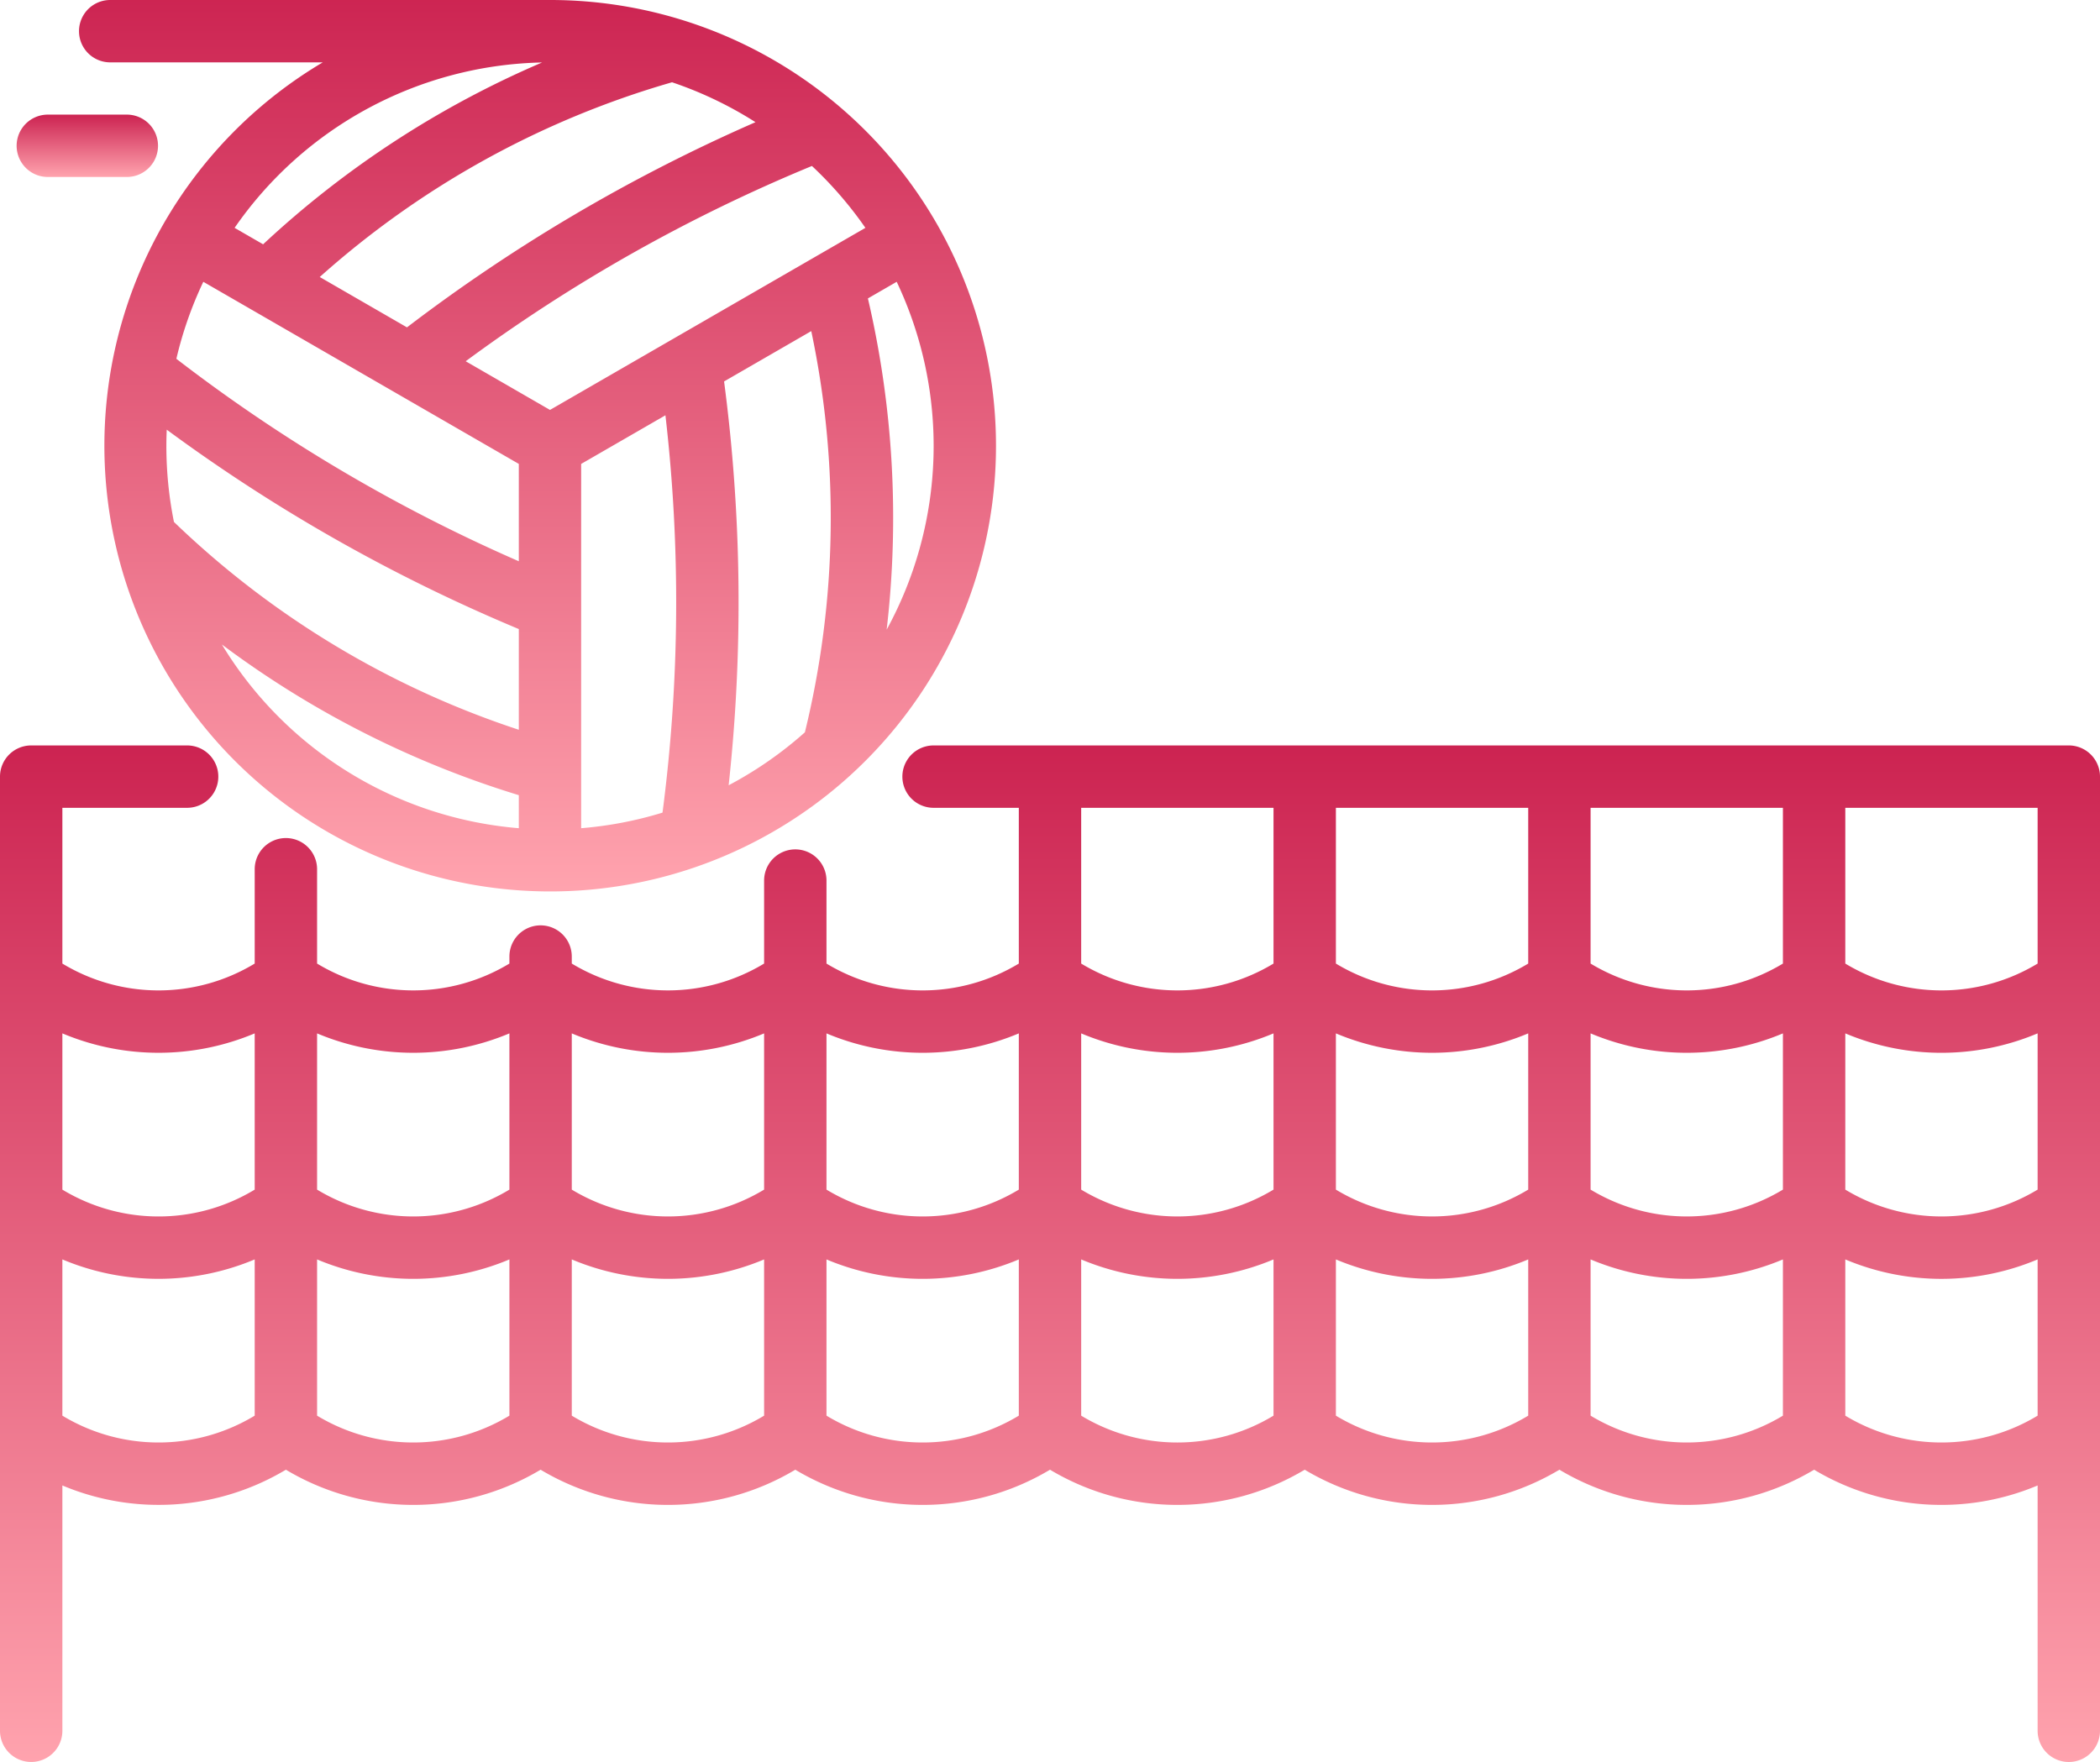<svg xmlns="http://www.w3.org/2000/svg" xmlns:xlink="http://www.w3.org/1999/xlink" width="505" height="423.788" viewBox="0 0 505 423.788">
  <defs>
    <linearGradient id="linear-gradient" x1="0.5" x2="0.5" y2="1" gradientUnits="objectBoundingBox">
      <stop offset="0" stop-color="#cc2351"/>
      <stop offset="1" stop-color="#ffa3ae"/>
    </linearGradient>
  </defs>
  <g id="volleyball" transform="translate(0 -40.606)">
    <path id="Path_28" data-name="Path 28" d="M497.5,219.9h-273a7.5,7.5,0,0,0,0,15H245v37.463a44.651,44.651,0,0,1-46.25,0V252.4a7.5,7.5,0,0,0-15,0v19.961a44.653,44.653,0,0,1-46.25,0v-1.688a7.5,7.5,0,1,0-15,0v1.688a44.651,44.651,0,0,1-46.25,0V249.674a7.5,7.5,0,0,0-15,0v22.689a44.651,44.651,0,0,1-46.25,0V234.9H45a7.5,7.5,0,1,0,0-15H7.5A7.5,7.5,0,0,0,0,227.4V456.894a7.5,7.5,0,0,0,15,0V397.888A59.615,59.615,0,0,0,68.75,394.1a59.62,59.62,0,0,0,61.25,0,59.618,59.618,0,0,0,61.25,0,59.618,59.618,0,0,0,61.25,0,59.622,59.622,0,0,0,61.25,0,59.622,59.622,0,0,0,61.25,0,59.622,59.622,0,0,0,61.25,0,59.572,59.572,0,0,0,53.75,3.79v59.009a7.5,7.5,0,0,0,15,0V227.4a7.5,7.5,0,0,0-7.5-7.5ZM490,326.731a44.653,44.653,0,0,1-46.25,0V289.154a59.538,59.538,0,0,0,46.25-.005ZM260,289.154a59.612,59.612,0,0,0,46.251,0v37.577a44.653,44.653,0,0,1-46.251,0Zm168.75-16.791a44.653,44.653,0,0,1-46.25,0V234.9h46.25Zm-61.25,0a44.653,44.653,0,0,1-46.25,0V234.9H367.5Zm-46.25,16.791a59.614,59.614,0,0,0,46.25,0v37.577a44.653,44.653,0,0,1-46.25,0Zm61.25,0a59.61,59.61,0,0,0,46.25,0v37.577a44.653,44.653,0,0,1-46.25,0ZM490,272.363a44.653,44.653,0,0,1-46.25,0V234.9H490ZM306.25,234.9v37.462a44.653,44.653,0,0,1-46.251,0V234.9ZM245,289.155v37.577a44.651,44.651,0,0,1-46.25,0V289.155A59.618,59.618,0,0,0,245,289.155Zm-61.25,0v37.577a44.653,44.653,0,0,1-46.25,0V289.155A59.618,59.618,0,0,0,183.75,289.155Zm-61.25,0v37.577a44.651,44.651,0,0,1-46.25,0V289.154A59.614,59.614,0,0,0,122.5,289.154Zm-61.25,0v37.58a44.651,44.651,0,0,1-46.25,0V289.153a59.618,59.618,0,0,0,46.25,0ZM15,381.1V343.52a59.614,59.614,0,0,0,46.25,0V381.1a44.653,44.653,0,0,1-46.25,0Zm61.25,0V343.522a59.61,59.61,0,0,0,46.25,0V381.1A44.653,44.653,0,0,1,76.25,381.1Zm61.25,0V343.522a59.614,59.614,0,0,0,46.25,0V381.1A44.653,44.653,0,0,1,137.5,381.1Zm61.25,0V343.522a59.61,59.61,0,0,0,46.25,0V381.1A44.653,44.653,0,0,1,198.75,381.1Zm61.25,0V343.522a59.616,59.616,0,0,0,46.251,0V381.1A44.65,44.65,0,0,1,260,381.1Zm61.25,0V343.523a59.618,59.618,0,0,0,46.25,0V381.1A44.655,44.655,0,0,1,321.25,381.1Zm61.25,0V343.523a59.61,59.61,0,0,0,46.25,0V381.1A44.653,44.653,0,0,1,382.5,381.1Zm61.25,0V343.523a59.538,59.538,0,0,0,46.25-.005V381.1A44.653,44.653,0,0,1,443.75,381.1Z" fill="url(#linear-gradient)"/>
    <path id="Path_29" data-name="Path 29" d="M26.5,55.606H77.617a107.205,107.205,0,1,0,54.644-15H26.5a7.5,7.5,0,0,0,0,15Zm168.591,64.637a217.17,217.17,0,0,1-1.535,96.5,92.618,92.618,0,0,1-18.332,12.736,406.782,406.782,0,0,0-1.1-97.128Zm-35.071,20.248a391.772,391.772,0,0,1-.7,95.566,91.642,91.642,0,0,1-19.566,3.748V152.188ZM40.009,147.859c0-1.31.034-2.611.089-3.908a406.77,406.77,0,0,0,84.664,47.958V216.13a217.2,217.2,0,0,1-82.93-49.985,92.38,92.38,0,0,1-1.823-18.286ZM124.762,175.6a391.819,391.819,0,0,1-82.351-48.694,91.519,91.519,0,0,1,6.482-18.52l75.869,43.8Zm-47.87-68.369a217.189,217.189,0,0,1,84.715-46.838,91.944,91.944,0,0,1,20.07,9.6,406.737,406.737,0,0,0-83.81,49.351Zm53.469-51.6a232.264,232.264,0,0,0-67.09,43.736l-6.856-3.958A92.225,92.225,0,0,1,130.361,55.631Zm-77,139.988a232.27,232.27,0,0,0,71.4,36.241v7.946A92.359,92.359,0,0,1,53.36,195.619Zm159.858-3.56a232.237,232.237,0,0,0-4.508-79.676l6.922-4a92.121,92.121,0,0,1-2.414,83.673Zm-5.109-96.651L132.262,139.2l-20.273-11.705a391.8,391.8,0,0,1,83.262-46.969,93.044,93.044,0,0,1,12.858,14.884Z" fill="url(#linear-gradient)"/>
    <path id="Path_30" data-name="Path 30" d="M11.5,83.174h19a7.5,7.5,0,0,0,0-15h-19a7.5,7.5,0,0,0,0,15Z" fill="url(#linear-gradient)"/>
  </g>
</svg>
